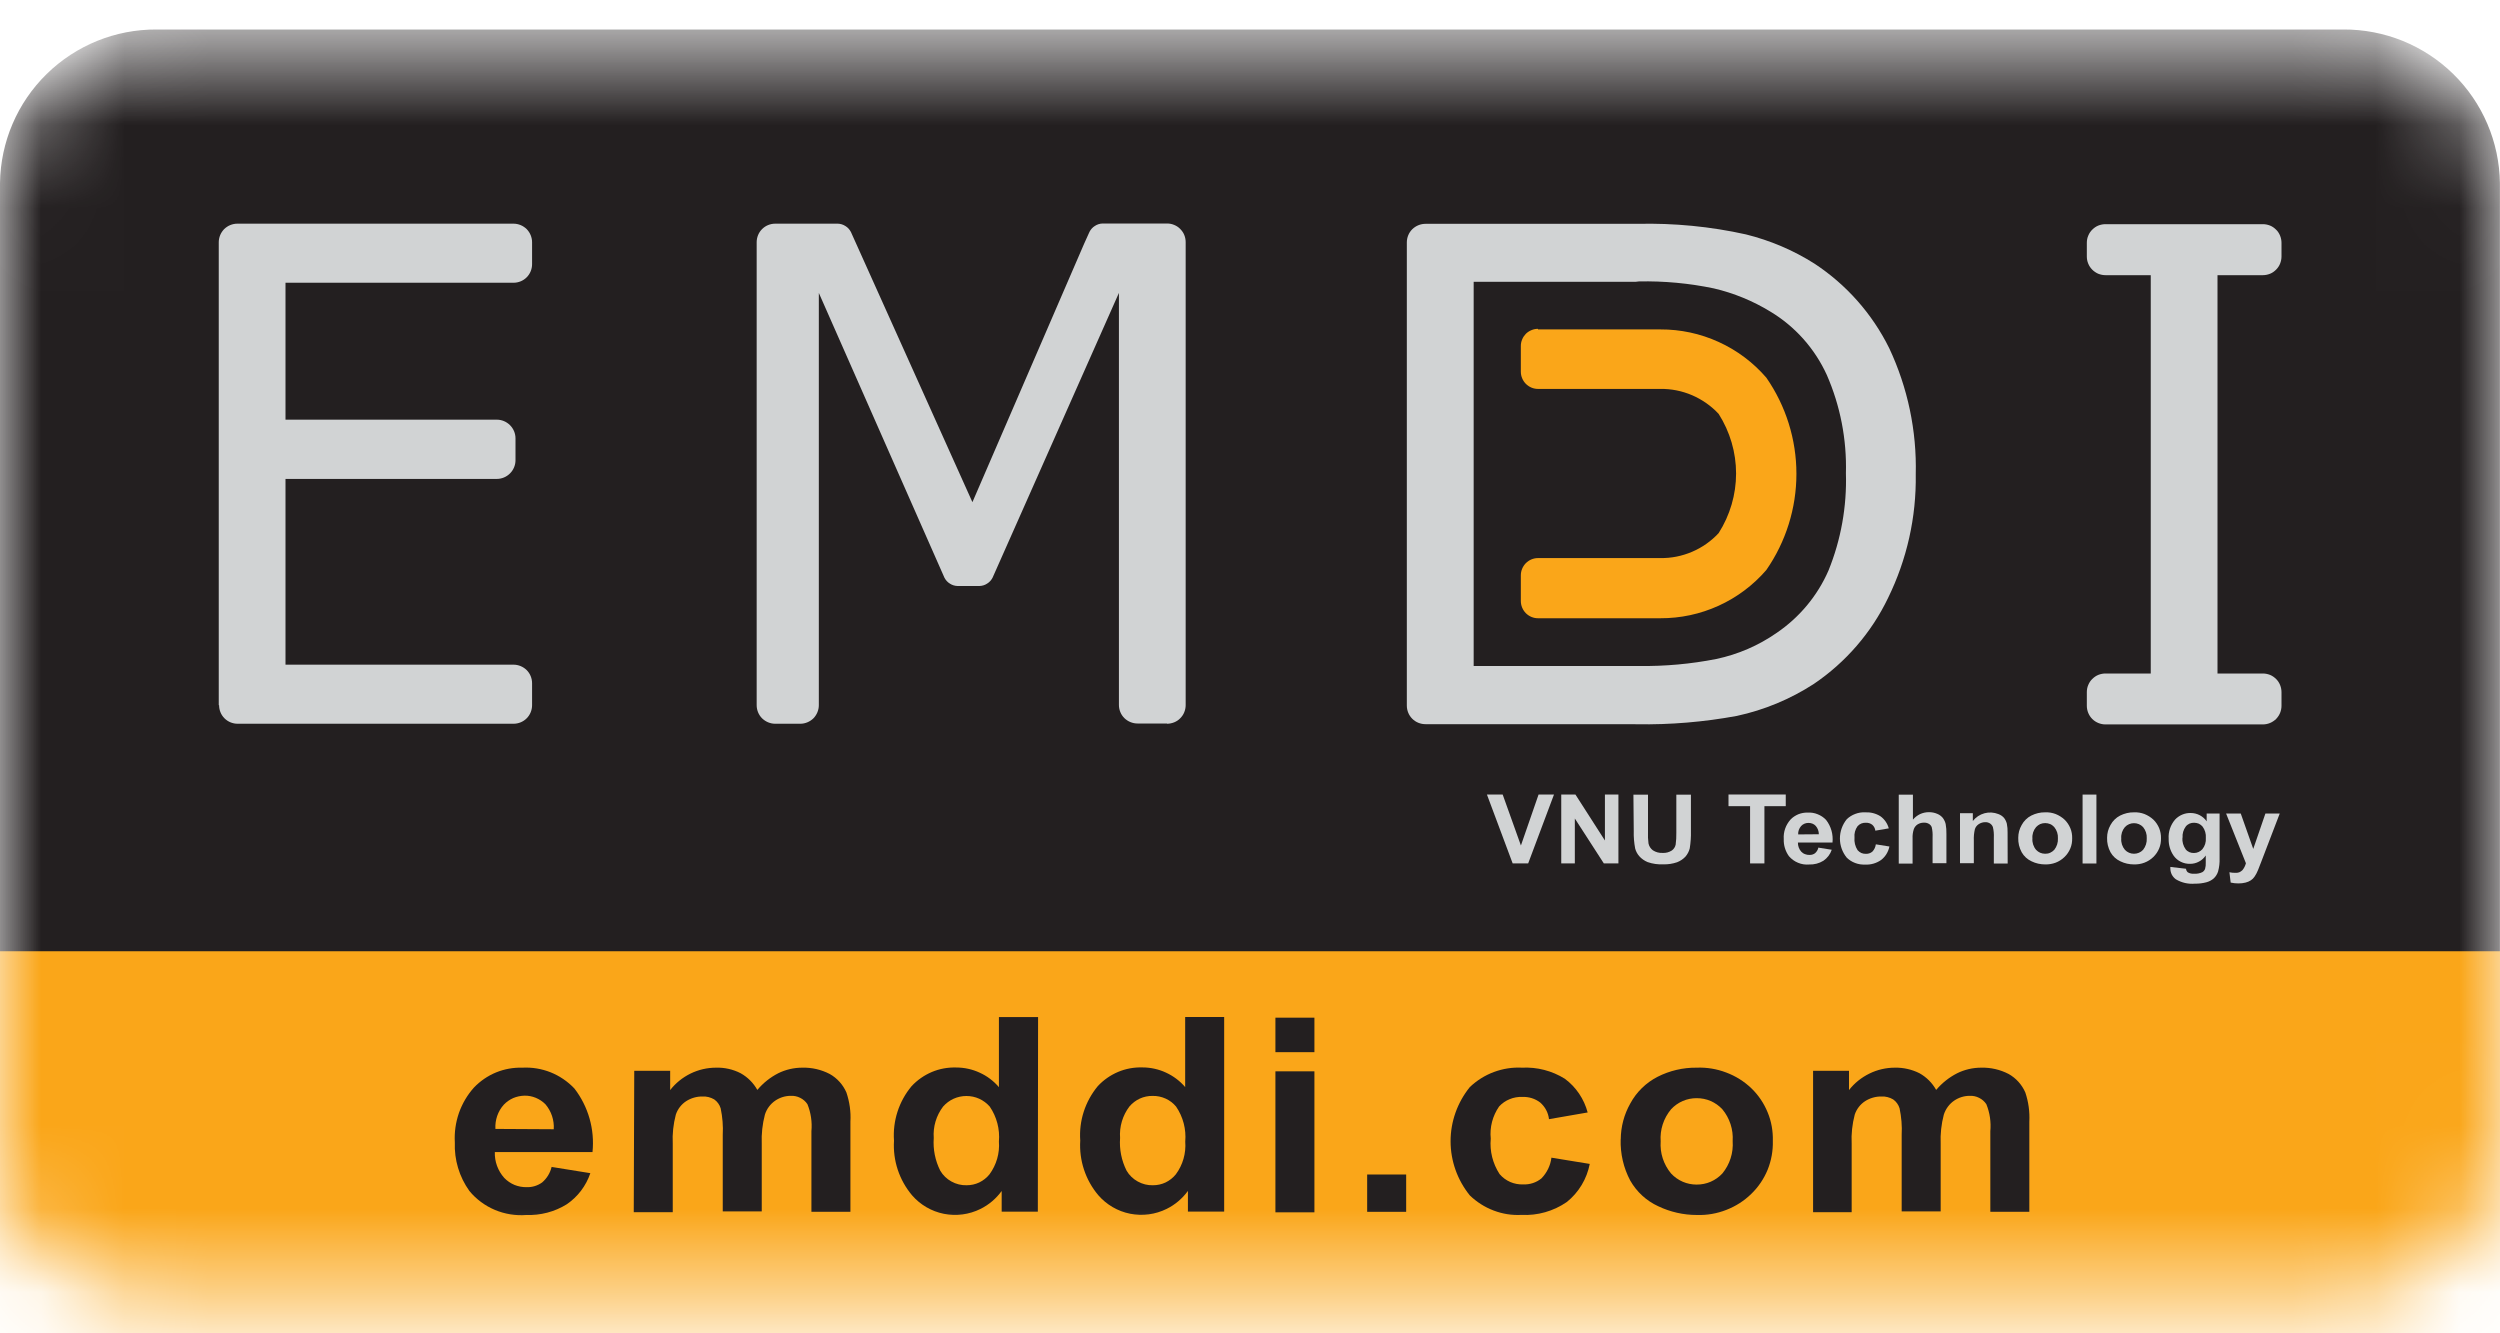 <svg width="30" height="16" viewBox="0 0 30 16" fill="none" xmlns="http://www.w3.org/2000/svg">
<mask id="mask0_18565_20667" style="mask-type:luminance" maskUnits="userSpaceOnUse" x="0" y="0" width="30" height="16">
<path fill-rule="evenodd" clip-rule="evenodd" d="M1.879 15.5H28.12C28.608 15.508 29.08 15.322 29.432 14.984C29.784 14.645 29.988 14.181 29.999 13.693V2.307C29.988 1.819 29.784 1.355 29.432 1.016C29.08 0.678 28.608 0.492 28.12 0.5H1.879C1.391 0.492 0.919 0.678 0.567 1.016C0.215 1.355 0.011 1.819 0 2.307V13.964C0 14.958 0.846 15.5 1.879 15.5Z" fill="white"/>
</mask>
<g mask="url(#mask0_18565_20667)">
<path fill-rule="evenodd" clip-rule="evenodd" d="M1.879 15.647H28.12C28.613 15.65 29.087 15.458 29.439 15.113C29.791 14.768 29.992 14.298 29.999 13.805V2.196C29.992 1.703 29.791 1.233 29.439 0.888C29.087 0.543 28.613 0.351 28.12 0.354H1.879C1.386 0.351 0.912 0.543 0.56 0.888C0.208 1.233 0.007 1.703 0 2.196V14.081C0 15.094 0.846 15.647 1.879 15.647Z" fill="#231F20"/>
<path d="M31.486 11.415H-1.488V16.417H31.486V11.415Z" fill="#FAA619"/>
<path d="M18.152 10.361L17.843 9.534H18.032L18.251 10.146L18.463 9.534H18.648L18.338 10.361H18.152Z" fill="#D1D3D4"/>
<path d="M18.735 10.361V9.534H18.905L19.259 10.086V9.534H19.421V10.361H19.246L18.898 9.822V10.361H18.735Z" fill="#D1D3D4"/>
<path d="M19.601 9.536H19.776V9.984C19.774 10.03 19.776 10.076 19.782 10.122C19.789 10.155 19.808 10.184 19.835 10.204C19.869 10.226 19.909 10.237 19.95 10.235C19.989 10.238 20.029 10.227 20.062 10.206C20.086 10.189 20.102 10.164 20.108 10.135C20.114 10.088 20.117 10.041 20.116 9.994V9.536H20.291V9.97C20.293 10.04 20.288 10.111 20.277 10.18C20.268 10.217 20.25 10.251 20.225 10.28C20.197 10.31 20.163 10.332 20.125 10.347C20.072 10.365 20.015 10.374 19.959 10.372C19.895 10.375 19.831 10.366 19.771 10.345C19.733 10.329 19.698 10.305 19.671 10.274C19.648 10.248 19.631 10.216 19.622 10.182C19.609 10.113 19.603 10.042 19.605 9.972L19.601 9.536Z" fill="#D1D3D4"/>
<path d="M21.001 10.361V9.674H20.742V9.534H21.429V9.674H21.173V10.361H21.001Z" fill="#D1D3D4"/>
<path d="M21.826 10.011C21.826 9.974 21.813 9.939 21.789 9.911C21.778 9.899 21.765 9.89 21.75 9.884C21.735 9.878 21.719 9.875 21.703 9.875C21.686 9.874 21.669 9.878 21.654 9.884C21.638 9.891 21.624 9.9 21.613 9.913C21.589 9.941 21.576 9.976 21.578 10.013L21.826 10.011ZM21.816 10.171L21.981 10.197C21.963 10.251 21.928 10.297 21.881 10.329C21.829 10.361 21.77 10.376 21.709 10.374C21.664 10.378 21.618 10.371 21.576 10.353C21.534 10.336 21.497 10.309 21.467 10.274C21.424 10.214 21.402 10.142 21.405 10.068C21.402 10.026 21.408 9.983 21.422 9.943C21.436 9.903 21.458 9.867 21.486 9.835C21.512 9.807 21.545 9.786 21.58 9.771C21.616 9.757 21.654 9.75 21.692 9.751C21.733 9.749 21.774 9.755 21.812 9.771C21.85 9.786 21.885 9.809 21.913 9.839C21.973 9.916 22 10.013 21.99 10.11H21.575C21.574 10.15 21.588 10.19 21.615 10.22C21.628 10.233 21.643 10.244 21.661 10.25C21.678 10.257 21.697 10.26 21.715 10.259C21.738 10.26 21.761 10.253 21.78 10.239C21.8 10.222 21.814 10.199 21.82 10.174" fill="#D1D3D4"/>
<path d="M22.667 9.94L22.504 9.968C22.501 9.941 22.488 9.915 22.467 9.897C22.445 9.88 22.418 9.872 22.391 9.873C22.372 9.872 22.354 9.875 22.336 9.882C22.319 9.889 22.304 9.9 22.291 9.914C22.262 9.954 22.249 10.002 22.254 10.051C22.249 10.104 22.262 10.157 22.291 10.202C22.303 10.216 22.319 10.228 22.336 10.236C22.353 10.243 22.372 10.247 22.391 10.246C22.419 10.247 22.446 10.238 22.468 10.22C22.491 10.196 22.506 10.165 22.51 10.132L22.673 10.158C22.66 10.222 22.625 10.28 22.573 10.32C22.517 10.359 22.449 10.379 22.38 10.375C22.34 10.377 22.299 10.37 22.262 10.356C22.224 10.342 22.19 10.32 22.161 10.292C22.108 10.227 22.079 10.146 22.079 10.062C22.079 9.978 22.108 9.896 22.161 9.831C22.19 9.803 22.225 9.781 22.263 9.767C22.302 9.752 22.342 9.746 22.383 9.748C22.447 9.745 22.511 9.761 22.565 9.795C22.614 9.83 22.649 9.881 22.665 9.939" fill="#D1D3D4"/>
<path d="M22.955 9.536V9.836C22.978 9.808 23.008 9.785 23.041 9.769C23.074 9.754 23.11 9.746 23.147 9.746C23.181 9.746 23.215 9.752 23.247 9.766C23.274 9.777 23.298 9.795 23.316 9.818C23.331 9.839 23.342 9.863 23.348 9.888C23.355 9.927 23.358 9.967 23.357 10.007V10.358H23.191V10.047C23.193 10.007 23.19 9.966 23.181 9.927C23.175 9.91 23.163 9.896 23.148 9.887C23.13 9.876 23.109 9.871 23.088 9.872C23.062 9.871 23.037 9.878 23.014 9.891C22.992 9.904 22.975 9.925 22.966 9.949C22.954 9.986 22.949 10.024 22.951 10.063V10.363H22.785V9.536H22.955Z" fill="#D1D3D4"/>
<path d="M24.092 10.362H23.926V10.052C23.928 10.01 23.925 9.967 23.915 9.926C23.909 9.908 23.897 9.893 23.881 9.882C23.864 9.871 23.843 9.865 23.823 9.866C23.796 9.866 23.769 9.874 23.746 9.889C23.724 9.903 23.707 9.924 23.699 9.949C23.688 9.994 23.684 10.041 23.686 10.087V10.358H23.52V9.758H23.674V9.852C23.709 9.807 23.758 9.774 23.814 9.759C23.869 9.744 23.928 9.748 23.981 9.769C24.008 9.779 24.032 9.795 24.05 9.817C24.065 9.837 24.076 9.86 24.082 9.884C24.089 9.919 24.092 9.955 24.091 9.99L24.092 10.362Z" fill="#D1D3D4"/>
<path d="M24.389 10.061C24.385 10.111 24.401 10.16 24.433 10.198C24.447 10.213 24.464 10.225 24.482 10.233C24.501 10.241 24.521 10.245 24.542 10.245C24.562 10.245 24.583 10.242 24.602 10.233C24.62 10.225 24.637 10.213 24.651 10.198C24.682 10.159 24.698 10.11 24.695 10.06C24.698 10.011 24.682 9.963 24.651 9.925C24.637 9.91 24.621 9.897 24.602 9.889C24.583 9.881 24.562 9.877 24.542 9.877C24.521 9.877 24.501 9.881 24.482 9.889C24.463 9.898 24.447 9.91 24.433 9.925C24.401 9.963 24.385 10.011 24.389 10.061ZM24.219 10.053C24.219 9.999 24.233 9.947 24.26 9.9C24.286 9.852 24.326 9.812 24.375 9.787C24.427 9.761 24.484 9.747 24.542 9.748C24.585 9.746 24.627 9.753 24.667 9.768C24.707 9.784 24.744 9.807 24.775 9.836C24.805 9.865 24.828 9.9 24.844 9.938C24.86 9.976 24.867 10.018 24.866 10.059C24.867 10.101 24.86 10.143 24.844 10.181C24.828 10.22 24.804 10.255 24.774 10.284C24.743 10.314 24.707 10.337 24.668 10.352C24.628 10.367 24.585 10.374 24.543 10.373C24.486 10.373 24.43 10.361 24.379 10.336C24.329 10.313 24.287 10.275 24.26 10.227C24.231 10.173 24.217 10.114 24.219 10.053Z" fill="#D1D3D4"/>
<path d="M25.157 9.535H24.991V10.362H25.157V9.535Z" fill="#D1D3D4"/>
<path d="M25.455 10.061C25.451 10.111 25.467 10.16 25.499 10.198C25.513 10.213 25.53 10.225 25.549 10.233C25.567 10.241 25.587 10.245 25.608 10.245C25.628 10.245 25.649 10.241 25.667 10.233C25.686 10.225 25.703 10.213 25.717 10.198C25.748 10.159 25.764 10.11 25.761 10.06C25.764 10.011 25.748 9.963 25.717 9.925C25.703 9.91 25.686 9.898 25.667 9.89C25.649 9.882 25.628 9.878 25.608 9.878C25.587 9.878 25.567 9.882 25.549 9.89C25.53 9.898 25.513 9.91 25.499 9.925C25.467 9.963 25.451 10.011 25.455 10.061ZM25.285 10.053C25.285 9.999 25.299 9.947 25.326 9.9C25.352 9.852 25.392 9.812 25.441 9.787C25.493 9.761 25.55 9.747 25.608 9.748C25.651 9.746 25.693 9.753 25.733 9.768C25.773 9.784 25.81 9.807 25.841 9.836C25.871 9.865 25.894 9.9 25.91 9.938C25.925 9.976 25.933 10.018 25.932 10.059C25.933 10.101 25.926 10.143 25.91 10.181C25.894 10.22 25.87 10.255 25.84 10.284C25.809 10.314 25.773 10.337 25.733 10.352C25.694 10.367 25.651 10.374 25.609 10.373C25.552 10.373 25.496 10.361 25.445 10.336C25.395 10.313 25.353 10.275 25.326 10.227C25.297 10.173 25.283 10.114 25.285 10.053Z" fill="#D1D3D4"/>
<path d="M26.189 10.052C26.185 10.102 26.199 10.151 26.228 10.192C26.24 10.207 26.255 10.218 26.273 10.226C26.29 10.233 26.309 10.237 26.328 10.236C26.347 10.236 26.366 10.232 26.383 10.224C26.4 10.216 26.415 10.205 26.428 10.191C26.459 10.153 26.474 10.105 26.47 10.056C26.474 10.007 26.46 9.957 26.43 9.918C26.418 9.904 26.402 9.892 26.385 9.884C26.368 9.877 26.349 9.873 26.33 9.873C26.311 9.872 26.292 9.876 26.275 9.883C26.258 9.891 26.242 9.902 26.23 9.917C26.201 9.956 26.187 10.004 26.191 10.052M26.043 10.403L26.232 10.425C26.233 10.433 26.235 10.441 26.239 10.449C26.242 10.456 26.248 10.463 26.254 10.468C26.276 10.481 26.302 10.487 26.328 10.485C26.362 10.487 26.397 10.481 26.428 10.466C26.443 10.457 26.455 10.443 26.461 10.426C26.468 10.402 26.47 10.377 26.469 10.353V10.266C26.448 10.296 26.421 10.322 26.388 10.339C26.355 10.357 26.319 10.366 26.282 10.366C26.243 10.367 26.204 10.359 26.169 10.341C26.134 10.324 26.104 10.298 26.082 10.266C26.042 10.207 26.022 10.137 26.024 10.066C26.018 9.982 26.046 9.9 26.1 9.836C26.124 9.81 26.153 9.79 26.185 9.776C26.218 9.762 26.253 9.755 26.288 9.756C26.326 9.756 26.363 9.765 26.396 9.782C26.43 9.8 26.459 9.825 26.48 9.856V9.762H26.635V10.3C26.637 10.353 26.631 10.406 26.617 10.458C26.607 10.489 26.59 10.517 26.566 10.54C26.541 10.562 26.511 10.578 26.478 10.587C26.433 10.599 26.386 10.605 26.339 10.604C26.259 10.611 26.18 10.593 26.111 10.552C26.09 10.537 26.073 10.517 26.061 10.494C26.05 10.471 26.044 10.446 26.044 10.42C26.044 10.415 26.044 10.408 26.044 10.401" fill="#D1D3D4"/>
<path d="M26.713 9.762H26.889L27.039 10.187L27.185 9.762H27.357L27.136 10.339L27.097 10.439C27.086 10.467 27.072 10.494 27.055 10.519C27.043 10.537 27.028 10.552 27.01 10.564C26.991 10.576 26.969 10.586 26.947 10.591C26.919 10.598 26.891 10.601 26.862 10.601C26.83 10.601 26.799 10.598 26.768 10.591L26.753 10.467C26.776 10.472 26.799 10.474 26.823 10.474C26.839 10.475 26.855 10.473 26.87 10.468C26.884 10.462 26.898 10.453 26.909 10.442C26.929 10.418 26.943 10.389 26.951 10.359L26.713 9.762Z" fill="#D1D3D4"/>
<path d="M6.645 13.551C6.652 13.442 6.616 13.334 6.545 13.251C6.512 13.218 6.473 13.192 6.43 13.174C6.387 13.156 6.34 13.147 6.294 13.148C6.247 13.149 6.201 13.159 6.158 13.177C6.116 13.196 6.077 13.223 6.045 13.257C6.01 13.296 5.983 13.342 5.966 13.392C5.949 13.442 5.942 13.494 5.945 13.547L6.645 13.551ZM6.618 14.003L7.084 14.078C7.033 14.23 6.933 14.362 6.8 14.452C6.655 14.542 6.486 14.586 6.315 14.58C6.187 14.59 6.058 14.569 5.939 14.519C5.82 14.469 5.715 14.391 5.633 14.292C5.511 14.122 5.45 13.917 5.458 13.709C5.451 13.589 5.468 13.47 5.507 13.356C5.547 13.243 5.608 13.139 5.688 13.05C5.763 12.972 5.853 12.91 5.953 12.869C6.053 12.828 6.161 12.809 6.269 12.812C6.385 12.806 6.5 12.825 6.608 12.868C6.715 12.911 6.812 12.977 6.892 13.061C7.06 13.278 7.138 13.552 7.11 13.825H5.938C5.934 13.939 5.975 14.05 6.051 14.135C6.086 14.171 6.128 14.2 6.174 14.219C6.221 14.238 6.271 14.247 6.321 14.246C6.387 14.248 6.452 14.228 6.506 14.189C6.562 14.141 6.602 14.076 6.619 14.004" fill="#231F20"/>
<path d="M7.611 12.85H8.042V13.081C8.107 12.997 8.191 12.93 8.286 12.883C8.382 12.836 8.487 12.812 8.593 12.812C8.695 12.809 8.797 12.832 8.888 12.879C8.972 12.926 9.041 12.995 9.088 13.079C9.158 12.996 9.243 12.928 9.339 12.879C9.428 12.835 9.527 12.812 9.627 12.812C9.742 12.809 9.855 12.835 9.957 12.888C10.046 12.938 10.116 13.016 10.157 13.11C10.195 13.223 10.212 13.341 10.205 13.46V14.542H9.737V13.575C9.747 13.464 9.731 13.353 9.689 13.25C9.667 13.217 9.637 13.191 9.602 13.174C9.567 13.156 9.528 13.148 9.489 13.15C9.423 13.15 9.359 13.17 9.304 13.207C9.245 13.247 9.2 13.307 9.179 13.375C9.149 13.489 9.136 13.607 9.141 13.725V14.537H8.673V13.619C8.679 13.512 8.67 13.405 8.648 13.3C8.635 13.257 8.608 13.219 8.571 13.193C8.528 13.168 8.479 13.155 8.429 13.158C8.36 13.157 8.292 13.177 8.234 13.214C8.176 13.252 8.132 13.309 8.11 13.375C8.08 13.489 8.067 13.607 8.073 13.724V14.546H7.605L7.611 12.85Z" fill="#231F20"/>
<path d="M11.205 13.656C11.195 13.791 11.222 13.927 11.283 14.048C11.315 14.103 11.362 14.148 11.417 14.178C11.473 14.209 11.536 14.225 11.599 14.223C11.652 14.223 11.704 14.212 11.752 14.189C11.799 14.166 11.841 14.133 11.874 14.092C11.957 13.979 11.998 13.839 11.987 13.699C12 13.551 11.961 13.402 11.877 13.279C11.842 13.239 11.799 13.207 11.751 13.185C11.703 13.163 11.65 13.152 11.597 13.152C11.544 13.152 11.492 13.163 11.443 13.185C11.395 13.207 11.352 13.239 11.317 13.279C11.235 13.387 11.195 13.521 11.205 13.656ZM12.454 14.54H12.02V14.292C11.953 14.384 11.866 14.458 11.764 14.508C11.629 14.575 11.475 14.595 11.327 14.566C11.178 14.536 11.044 14.458 10.945 14.344C10.791 14.161 10.713 13.927 10.728 13.688C10.711 13.451 10.787 13.216 10.939 13.034C11.007 12.961 11.09 12.903 11.182 12.864C11.274 12.825 11.374 12.807 11.474 12.81C11.572 12.81 11.668 12.831 11.756 12.872C11.845 12.912 11.924 12.972 11.987 13.046V12.205H12.457L12.454 14.54Z" fill="#231F20"/>
<path d="M13.441 13.656C13.431 13.791 13.458 13.927 13.519 14.048C13.551 14.103 13.598 14.148 13.653 14.178C13.709 14.209 13.771 14.225 13.835 14.223C13.888 14.223 13.94 14.212 13.988 14.189C14.035 14.166 14.077 14.133 14.11 14.092C14.194 13.979 14.234 13.839 14.223 13.699C14.236 13.551 14.197 13.402 14.113 13.279C14.079 13.238 14.036 13.205 13.987 13.183C13.938 13.161 13.886 13.15 13.832 13.151C13.779 13.15 13.726 13.161 13.678 13.183C13.63 13.205 13.587 13.238 13.553 13.278C13.471 13.386 13.431 13.521 13.441 13.656ZM14.69 14.539H14.255V14.291C14.188 14.383 14.101 14.457 13.999 14.507C13.864 14.574 13.71 14.594 13.562 14.565C13.413 14.535 13.279 14.457 13.18 14.343C13.026 14.161 12.948 13.925 12.963 13.687C12.946 13.45 13.022 13.216 13.174 13.033C13.242 12.96 13.325 12.902 13.417 12.863C13.509 12.824 13.609 12.806 13.709 12.809C13.806 12.809 13.903 12.83 13.991 12.871C14.08 12.912 14.159 12.971 14.222 13.045V12.204H14.69V14.539Z" fill="#231F20"/>
<path d="M15.305 12.856H15.773V14.548H15.305V12.856ZM15.305 12.212H15.773V12.626H15.305V12.212Z" fill="#231F20"/>
<path d="M16.874 14.094H16.406V14.542H16.874V14.094Z" fill="#231F20"/>
<path d="M19.049 13.35L18.588 13.43C18.579 13.352 18.541 13.281 18.482 13.23C18.421 13.183 18.345 13.16 18.268 13.163C18.216 13.161 18.164 13.17 18.116 13.19C18.068 13.209 18.024 13.24 17.989 13.278C17.911 13.391 17.875 13.527 17.889 13.664C17.875 13.814 17.913 13.963 17.995 14.089C18.03 14.13 18.073 14.162 18.123 14.184C18.172 14.205 18.225 14.215 18.279 14.213C18.358 14.216 18.436 14.191 18.497 14.141C18.563 14.073 18.606 13.986 18.617 13.892L19.077 13.967C19.042 14.147 18.945 14.309 18.802 14.424C18.642 14.534 18.451 14.589 18.257 14.579C18.143 14.585 18.03 14.567 17.923 14.526C17.817 14.486 17.72 14.424 17.638 14.345C17.489 14.161 17.407 13.932 17.407 13.695C17.407 13.458 17.489 13.229 17.638 13.045C17.721 12.966 17.819 12.904 17.927 12.864C18.035 12.824 18.149 12.806 18.264 12.812C18.445 12.803 18.624 12.849 18.778 12.945C18.913 13.045 19.009 13.188 19.052 13.35" fill="#231F20"/>
<path d="M19.928 13.696C19.918 13.836 19.963 13.974 20.053 14.082C20.092 14.124 20.14 14.158 20.193 14.181C20.246 14.204 20.303 14.215 20.36 14.215C20.418 14.215 20.475 14.204 20.528 14.181C20.581 14.158 20.629 14.124 20.668 14.082C20.758 13.973 20.802 13.834 20.792 13.693C20.801 13.555 20.757 13.418 20.668 13.311C20.629 13.269 20.581 13.235 20.528 13.212C20.475 13.189 20.418 13.178 20.36 13.178C20.303 13.178 20.246 13.189 20.193 13.212C20.14 13.235 20.092 13.269 20.053 13.311C19.963 13.419 19.918 13.556 19.928 13.696ZM19.449 13.673C19.45 13.521 19.489 13.373 19.564 13.241C19.638 13.104 19.752 12.993 19.89 12.922C20.035 12.848 20.197 12.81 20.36 12.812C20.481 12.807 20.601 12.827 20.714 12.87C20.827 12.912 20.931 12.977 21.018 13.061C21.102 13.142 21.168 13.241 21.212 13.349C21.257 13.457 21.277 13.574 21.274 13.691C21.277 13.809 21.256 13.927 21.212 14.036C21.167 14.146 21.1 14.245 21.015 14.327C20.929 14.411 20.827 14.476 20.715 14.519C20.603 14.563 20.483 14.584 20.363 14.58C20.202 14.58 20.044 14.544 19.899 14.475C19.757 14.41 19.64 14.302 19.563 14.167C19.482 14.015 19.443 13.844 19.448 13.672" fill="#231F20"/>
<path d="M21.757 12.85H22.188V13.081C22.253 12.997 22.337 12.93 22.433 12.883C22.528 12.836 22.633 12.812 22.739 12.812C22.841 12.81 22.943 12.833 23.034 12.879C23.118 12.926 23.187 12.995 23.234 13.079C23.304 12.996 23.39 12.928 23.486 12.879C23.575 12.835 23.674 12.812 23.774 12.812C23.889 12.809 24.002 12.835 24.104 12.888C24.193 12.938 24.263 13.016 24.304 13.11C24.342 13.223 24.358 13.341 24.352 13.46V14.542H23.884V13.575C23.894 13.464 23.878 13.353 23.836 13.25C23.814 13.217 23.784 13.191 23.749 13.174C23.714 13.156 23.675 13.148 23.636 13.15C23.57 13.15 23.506 13.17 23.451 13.207C23.392 13.247 23.348 13.307 23.326 13.375C23.296 13.489 23.283 13.607 23.288 13.725V14.537H22.82V13.619C22.826 13.512 22.817 13.405 22.795 13.3C22.782 13.257 22.755 13.219 22.718 13.193C22.675 13.168 22.626 13.155 22.576 13.158C22.507 13.157 22.439 13.177 22.381 13.214C22.323 13.252 22.279 13.309 22.257 13.375C22.227 13.489 22.214 13.607 22.22 13.724V14.546H21.757V12.85Z" fill="#231F20"/>
<path d="M14.004 8.682H13.65C13.591 8.682 13.534 8.658 13.492 8.617C13.45 8.575 13.427 8.518 13.427 8.459V3.515L11.911 6.932C11.896 6.961 11.874 6.986 11.846 7.003C11.819 7.021 11.787 7.031 11.754 7.032H11.49C11.457 7.031 11.425 7.021 11.398 7.003C11.37 6.986 11.348 6.961 11.333 6.932L9.826 3.515V8.462C9.826 8.521 9.802 8.578 9.761 8.62C9.719 8.661 9.662 8.685 9.603 8.685H9.303C9.244 8.685 9.187 8.661 9.145 8.62C9.103 8.578 9.08 8.521 9.08 8.462V2.907C9.08 2.848 9.103 2.791 9.145 2.749C9.187 2.707 9.244 2.684 9.303 2.684H10.054C10.087 2.685 10.118 2.695 10.146 2.713C10.174 2.73 10.196 2.755 10.211 2.784L11.669 6.026L13.009 2.926L13.074 2.782C13.089 2.753 13.111 2.728 13.139 2.711C13.166 2.693 13.198 2.683 13.231 2.682H14.004C14.033 2.682 14.062 2.687 14.09 2.699C14.117 2.71 14.142 2.726 14.162 2.747C14.183 2.768 14.2 2.792 14.211 2.819C14.222 2.846 14.228 2.876 14.228 2.905V8.462C14.228 8.491 14.222 8.52 14.211 8.547C14.2 8.575 14.183 8.599 14.162 8.62C14.142 8.641 14.117 8.657 14.09 8.668C14.062 8.679 14.033 8.685 14.004 8.685" fill="#D1D3D4"/>
<path d="M2.625 8.462V2.907C2.625 2.878 2.631 2.849 2.642 2.822C2.653 2.795 2.67 2.77 2.69 2.749C2.711 2.729 2.736 2.712 2.763 2.701C2.79 2.69 2.819 2.684 2.848 2.684H6.162C6.191 2.684 6.22 2.69 6.247 2.701C6.274 2.712 6.299 2.729 6.32 2.749C6.34 2.77 6.357 2.795 6.368 2.822C6.379 2.849 6.385 2.878 6.385 2.907V3.17C6.385 3.229 6.362 3.286 6.32 3.328C6.278 3.37 6.221 3.393 6.162 3.393H3.426V5.036H5.962C6.021 5.036 6.078 5.06 6.12 5.102C6.162 5.144 6.186 5.201 6.186 5.26V5.523C6.186 5.582 6.162 5.639 6.12 5.681C6.078 5.723 6.021 5.747 5.962 5.747H3.426V7.976H6.162C6.221 7.976 6.278 8 6.32 8.041C6.362 8.083 6.385 8.14 6.385 8.199V8.462C6.385 8.521 6.362 8.578 6.32 8.62C6.278 8.662 6.221 8.685 6.162 8.685H2.852C2.793 8.685 2.736 8.662 2.694 8.62C2.652 8.578 2.629 8.521 2.629 8.462" fill="#D1D3D4"/>
<path d="M27.151 8.693H25.265C25.206 8.693 25.149 8.669 25.107 8.628C25.066 8.586 25.042 8.529 25.042 8.47V8.306C25.042 8.277 25.047 8.247 25.059 8.22C25.07 8.193 25.086 8.168 25.107 8.148C25.128 8.127 25.152 8.11 25.179 8.099C25.207 8.088 25.236 8.082 25.265 8.082H25.809V3.302H25.265C25.236 3.302 25.207 3.296 25.179 3.285C25.152 3.274 25.128 3.257 25.107 3.236C25.086 3.215 25.07 3.191 25.059 3.164C25.047 3.136 25.042 3.107 25.042 3.078V2.914C25.042 2.885 25.047 2.855 25.059 2.828C25.07 2.801 25.086 2.776 25.107 2.756C25.128 2.735 25.152 2.718 25.179 2.707C25.207 2.696 25.236 2.69 25.265 2.69H27.155C27.184 2.69 27.213 2.696 27.241 2.707C27.268 2.718 27.292 2.735 27.313 2.756C27.334 2.776 27.35 2.801 27.361 2.828C27.372 2.855 27.378 2.885 27.378 2.914V3.078C27.378 3.107 27.372 3.136 27.361 3.164C27.35 3.191 27.334 3.215 27.313 3.236C27.292 3.257 27.268 3.274 27.241 3.285C27.213 3.296 27.184 3.302 27.155 3.302H26.61V8.082H27.155C27.184 8.082 27.213 8.088 27.241 8.099C27.268 8.11 27.292 8.127 27.313 8.148C27.334 8.168 27.35 8.193 27.361 8.22C27.372 8.247 27.378 8.277 27.378 8.306V8.47C27.378 8.499 27.372 8.528 27.361 8.555C27.35 8.582 27.333 8.607 27.313 8.628C27.292 8.648 27.267 8.665 27.24 8.676C27.213 8.687 27.184 8.693 27.155 8.693" fill="#D1D3D4"/>
<path d="M19.625 3.382H17.684V7.992H19.669C19.98 7.996 20.29 7.968 20.595 7.908C20.856 7.853 21.103 7.746 21.321 7.594C21.594 7.408 21.81 7.149 21.942 6.846C22.092 6.476 22.163 6.078 22.151 5.679C22.162 5.274 22.084 4.871 21.922 4.5C21.778 4.184 21.542 3.918 21.244 3.739C21.035 3.611 20.806 3.517 20.567 3.461C20.271 3.399 19.969 3.371 19.667 3.377L19.625 3.382ZM19.625 8.69H17.105C17.046 8.69 16.989 8.667 16.947 8.625C16.905 8.583 16.882 8.526 16.882 8.467V7.567V3.809V2.909C16.882 2.85 16.905 2.793 16.947 2.751C16.989 2.71 17.046 2.686 17.105 2.686H19.652C20.089 2.676 20.525 2.718 20.952 2.813C21.242 2.885 21.518 3.002 21.771 3.162C22.157 3.415 22.467 3.766 22.671 4.179C22.893 4.652 23.002 5.17 22.989 5.692C22.997 6.206 22.883 6.714 22.657 7.175C22.457 7.592 22.149 7.948 21.766 8.207C21.484 8.39 21.171 8.52 20.842 8.591C20.446 8.664 20.044 8.698 19.642 8.691H19.626L19.625 8.69Z" fill="#D1D3D4"/>
<path d="M18.456 3.953H19.924C20.165 3.952 20.404 4.003 20.623 4.103C20.843 4.203 21.038 4.349 21.196 4.532C21.431 4.871 21.557 5.274 21.557 5.686C21.557 6.098 21.431 6.501 21.196 6.84C21.038 7.023 20.843 7.169 20.623 7.269C20.404 7.369 20.165 7.42 19.924 7.419H18.456C18.401 7.419 18.349 7.397 18.31 7.358C18.272 7.319 18.25 7.267 18.25 7.212V6.904C18.25 6.849 18.272 6.797 18.31 6.758C18.349 6.719 18.401 6.697 18.456 6.697H19.924C20.055 6.699 20.185 6.673 20.306 6.621C20.426 6.57 20.535 6.493 20.624 6.397C20.76 6.183 20.833 5.935 20.833 5.682C20.833 5.429 20.76 5.181 20.624 4.967C20.535 4.871 20.426 4.795 20.306 4.743C20.185 4.691 20.055 4.665 19.924 4.667H18.456C18.401 4.667 18.349 4.645 18.31 4.606C18.272 4.567 18.25 4.515 18.25 4.46V4.152C18.25 4.125 18.255 4.098 18.266 4.073C18.276 4.048 18.291 4.026 18.31 4.006C18.329 3.987 18.352 3.972 18.377 3.962C18.402 3.951 18.429 3.946 18.456 3.946" fill="#FAA619"/>
</g>
</svg>
